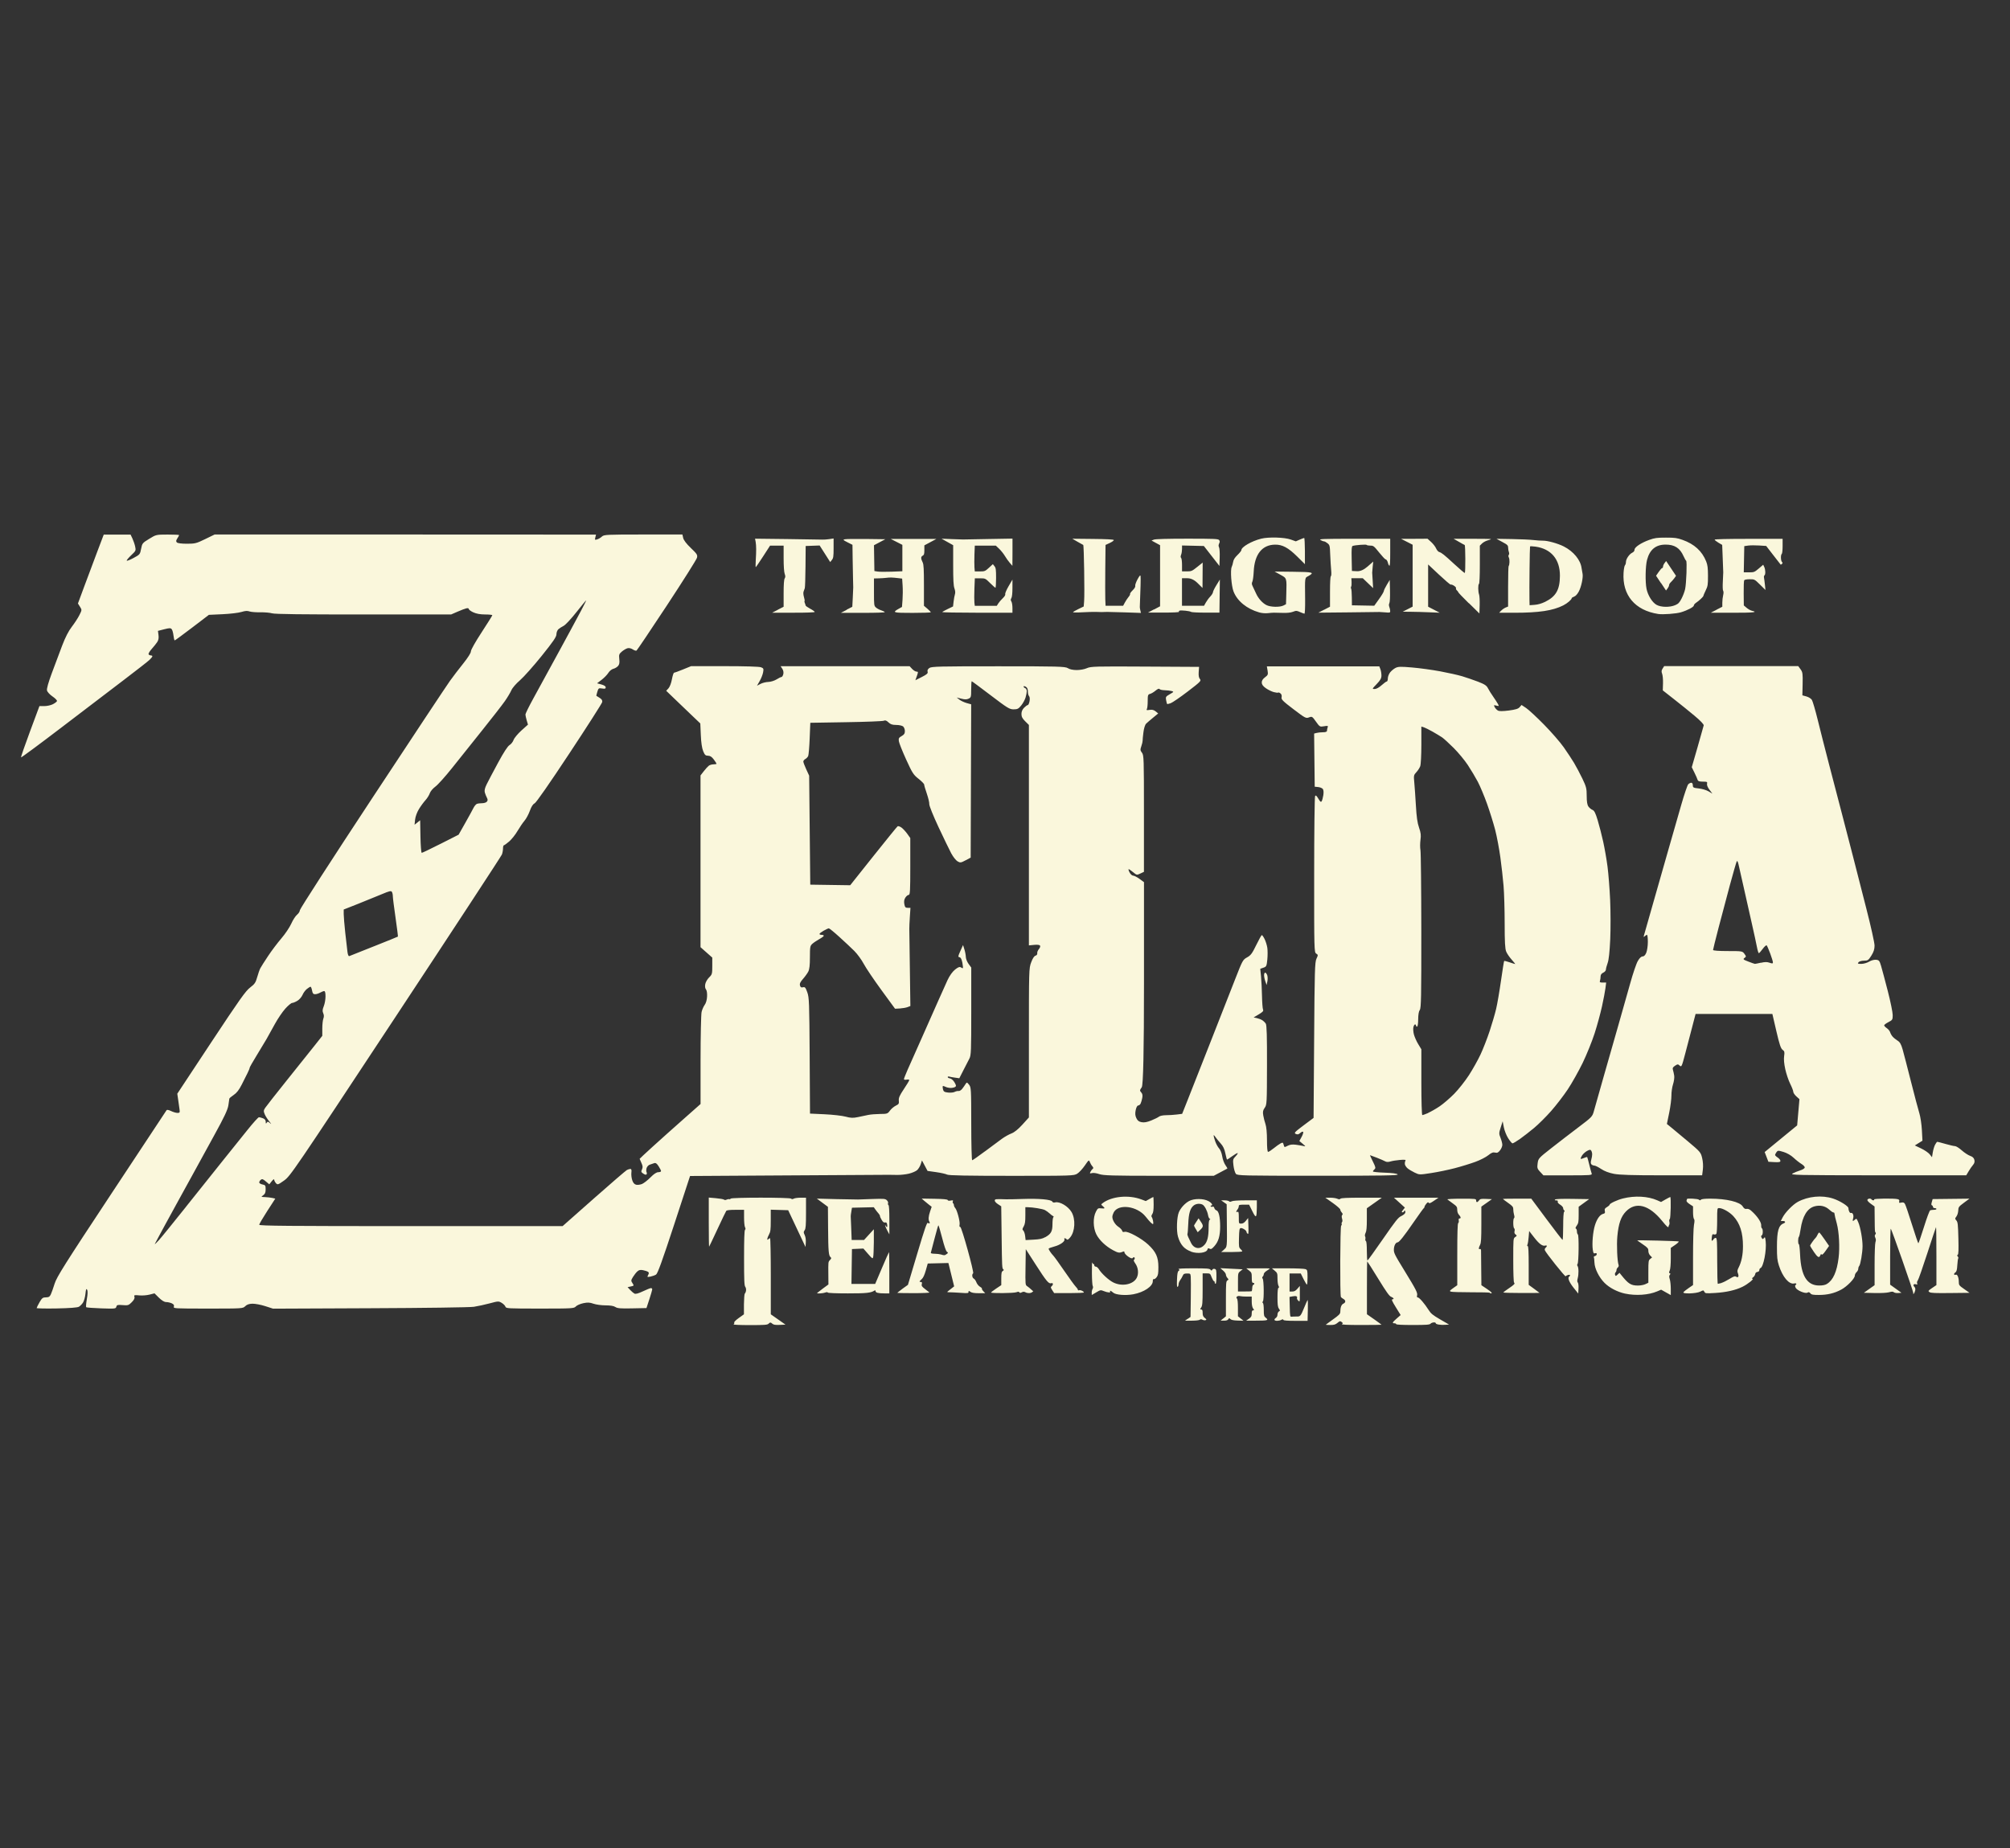<?xml version="1.0" encoding="UTF-8"?>
<svg id="Layer_1" data-name="Layer 1" xmlns="http://www.w3.org/2000/svg" viewBox="0 0 475.04 436.94">
  <rect x="0" y="0" width="475.04" height="436.94" fill="#333333" stroke="none"/>
  <defs>
    <style>
      .cls-1 {
        fill: #faf7dc;
        stroke-width: 0px;
      }
    </style>
  </defs>
  <g id="layer1">
    <g id="g1072">
      <g id="g276">
        <path id="path290" class="cls-1" d="m173.38,313.05c.15-.1.22-.28.14-.4-.08-.13.38-.59,1.08-1.09l1.22-.87v-2.35c.02-1.29.1-2.44.2-2.54.35-.38.41-1.21.12-1.6-.24-.32-.29-1.54-.29-6.82,0-4.38.07-6.5.22-6.65.16-.16.16-.34,0-.64-.12-.23-.22-1.24-.22-2.26v-1.84h-2.01c-1.37,0-2.07.08-2.2.25-.1.14-1.04,2.08-2.08,4.32s-1.93,4.11-1.97,4.15c-.04.05-.08-2.55-.08-5.77v-5.85l1.68.15c.92.08,1.79.23,1.92.34.15.12.38.12.61,0,.2-.1.47-.15.6-.11.13.05.3-.01.37-.13.19-.3,13.98-.3,14.28,0,.16.16.34.16.64,0,.23-.12.97-.22,1.65-.22h1.23v3.62c0,2.94-.06,3.7-.32,4.07-.29.41-.28.52.01,1.14.21.44.3,1.08.26,1.76l-.06,1.07-2.05-4.35-2.05-4.35-2.06-.06-2.06-.06v2.55c0,2.16-.06,2.67-.41,3.31-.47.87-.56,1.51-.16,1.11.13-.13.32-.24.41-.24s.17,4.05.17,9v9s1.74,1.22,1.74,1.22l1.73,1.22-1.36.06c-1.01.04-1.45-.02-1.71-.25-.43-.39-.57-.39-.96,0-.25.25-1.03.3-4.41.3-2.42,0-3.99-.08-3.82-.18h0Zm139.93.12s.77-.6,1.72-1.27c1.4-.99,1.72-1.31,1.73-1.75.02-1.13.25-1.76.75-1.99.58-.27.57-.79-.04-1.12-.22-.12-.47-.32-.56-.43-.25-.34-.19-16.73.06-16.89.12-.07.17-.25.12-.39-.05-.14-.02-.34.09-.45.11-.11.11-.44,0-.82-.12-.42-.11-.71.04-.85.16-.16.12-.33-.12-.6-.19-.21-.34-.52-.34-.68s-.79-.87-1.77-1.56l-1.77-1.25h1.15c.63,0,1.38.11,1.67.24.4.18.58.18.76,0,.17-.17,1.63-.24,5.01-.24h4.77l-1.77,1.25-1.77,1.25v2.62c0,1.87-.08,2.78-.29,3.18-.16.32-.22.68-.13.83.09.15.12.43.07.63-.05.2,0,.42.13.5.14.08.22.98.22,2.36,0,1.22.07,2.22.15,2.22.08,0,1.73-2.28,3.65-5.06,3.02-4.36,3.61-5.11,4.32-5.43.45-.21.87-.54.94-.75.14-.41-.12-.79-.26-.39-.05.14-.23.25-.39.25-.23,0-.2-.13.14-.56l.44-.56-1.29-1.17-1.29-1.17h5.26s5.26,0,5.26,0l-1.07.73c-.81.56-1.1.67-1.23.47-.12-.2-.26-.14-.58.23-.23.27-.42.6-.42.73,0,.13-.08.27-.17.31-.09.04-1.2,1.58-2.47,3.42-2.2,3.2-3.36,4.66-3.73,4.67-.44.02-.83.74-.87,1.61-.04.88.13,1.22,2.51,5.1,2.81,4.59,3.13,5.23,2.97,5.87-.08.3-.02.44.18.44.34,0,1.61,1.47,2.55,2.96.54.86.99,1.22,2.74,2.24l2.09,1.21-.91.06c-1.1.08-2.24-.11-2.24-.38,0-.31-.94-.22-1.22.11-.21.25-.94.31-4.19.31-2.49,0-3.94-.07-3.94-.2,0-.11-.18-.2-.41-.2-.61,0-.5-.22.53-1.13l.94-.82-1.04-1.68c-1.06-1.71-1.2-2.06-.84-2.06.42,0,.18-.37-.36-.57-.43-.15-1.13-1.13-3.07-4.29-1.38-2.25-2.55-4.09-2.59-4.09s-.08,2.81-.07,6.25v6.25s1.73,1.21,1.73,1.21c.95.67,1.72,1.24,1.72,1.27s-2.17.06-4.83.06c-3.3,0-4.73-.07-4.52-.21.26-.18.25-.24-.08-.5-.35-.26-.45-.24-.98.21-.47.4-.82.5-1.7.5-.61,0-1.1-.03-1.1-.06h0Zm-32.59-1.41l.65-.46.06-4.37c.03-2.4.03-4.72-.01-5.13-.07-.74-.1-.76-.87-.76-.67,0-.83.09-1.04.56-.13.31-.41.78-.61,1.04-.2.27-.36.7-.36.95s-.1.53-.22.61c-.16.1-.2-.4-.15-1.72.05-1.37.15-1.91.38-2.06.27-.17.27-.22,0-.4-.21-.14.92-.2,3.48-.2,3.19,0,3.83.05,4.05.31.23.28.29.28.43.02.1-.18.33-.26.57-.19.37.1.41.28.41,1.81,0,1-.08,1.7-.2,1.7-.11,0-.2-.14-.2-.31s-.08-.31-.19-.31-.34-.41-.54-.92c-.34-.89-.37-.92-1.24-.92h-.89v3.77c0,3.13-.06,3.85-.33,4.27-.3.46-.3.5,0,.5.25,0,.33.2.33.8s.12.89.51,1.2c.42.33.45.42.19.52-.18.07-.51.02-.73-.1-.3-.16-.48-.16-.64,0-.12.12-.95.22-1.86.22h-1.63l.65-.46h0Zm8.38-.07l.63-.53v-4.14c0-3.71.04-4.16.35-4.34.33-.19.33-.22,0-.59-.19-.21-.35-.56-.35-.78,0-.21-.3-.65-.66-.96l-.66-.57,2.14.11c1.17.06,2.36.12,2.64.13l.51.02-.56.45c-.55.44-.56.49-.56,2.62v2.18h1.53c.84,0,1.59-.02,1.68-.05.08-.03.15-.36.16-.75,0-.38.12-.73.25-.78.35-.12.31-.46-.05-.46-.24,0-.31-.27-.31-1.21,0-1.11-.05-1.24-.65-1.71l-.65-.51h2.78c1.53-.02,2.78,0,2.78.05s-.32.28-.71.52c-.39.24-.71.6-.71.79s-.11.46-.24.58c-.17.17-.17.31-.02.5.29.36.34,5,.06,5.35-.15.19-.16.31-.01.4.12.07.21.8.21,1.63,0,1.36.05,1.54.51,1.9.71.56.37.65-2.4.65h-2.27l.65-.46c.54-.38.66-.59.66-1.22,0-.55.09-.76.32-.76.29,0,.29-.04,0-.45-.2-.28-.32-.89-.32-1.63v-1.17h-1.17c-.64,0-1.35-.05-1.58-.11-.59-.15-1.09.22-.76.55.17.17.25.93.25,2.23v1.98l.66.53.66.53-1.39-.04c-.93-.03-1.49-.14-1.7-.35-.28-.28-.33-.27-.5.03-.13.23-.45.34-1.01.34h-.82l.63-.53h0Zm12.12.33c-.07-.11.07-.31.29-.46.25-.16.41-.48.41-.81,0-.3.15-.64.33-.74.31-.17.31-.22,0-.67-.26-.37-.33-.96-.33-2.65,0-1.45.08-2.2.23-2.25.17-.06.17-.19,0-.51-.13-.24-.23-1.01-.23-1.72,0-1.2-.04-1.32-.66-1.84l-.66-.55h3.7c2.03,0,3.93.08,4.2.18.48.18.51.27.52,1.93,0,.96-.06,1.74-.14,1.74s-.45-.59-.81-1.32l-.65-1.32h-2.65v4.27h.65c.48,0,.79-.17,1.21-.66l.57-.66v1.91c.02,1.88.01,1.91-.38,1.56-.22-.2-.35-.48-.29-.62.15-.4-.24-.55-1.05-.39l-.72.14.06,2.37c.05,2.24.08,2.36.46,2.3.22-.03.74-.05,1.14-.04.89.02.98-.08,1.82-2.13.36-.89.72-1.69.79-1.77.07-.08.1,1,.06,2.39l-.06,2.53h-2.82c-1.93,0-2.84-.07-2.9-.23-.06-.17-.19-.17-.51,0-.53.28-1.41.3-1.58.04h0Zm-43.22-6.43c0-.28.1-.7.22-.92.13-.24.14-.51.04-.65-.1-.13-.19-1.52-.2-3.09-.01-1.57.02-2.69.08-2.49.06.2.19.36.29.36s.19.14.19.31.16.31.36.31.51.26.7.57c.6,1.02,2.34,2.62,3.44,3.17,2.06,1.02,4.7.5,5.53-1.09.51-.98.37-2.42-.34-3.41-.3-.42-.45-.79-.33-.83.26-.09.27-.64.01-.64-.11,0-.25.09-.31.2-.23.37-1.93-.84-1.93-1.37,0-.2-.11-.24-.36-.14-.84.35-1.1.31-2.31-.33-1.76-.94-3.3-2.41-3.99-3.8-.76-1.55-.8-3.93-.09-5.3.44-.84.5-.88,1.26-.81.92.09.97,0,.36-.53-.43-.37-.43-.38-.05-.68,2.15-1.65,6.18-2.04,9.21-.89l1.01.38.85-.48c.47-.27.89-.48.93-.48s.08.8.08,1.78c0,1.3-.09,1.91-.32,2.25-.21.3-.26.54-.13.71.24.31.47,1.48.32,1.63-.14.14-.77-.48-1.76-1.73-2-2.53-6.46-3.11-7.56-.98-.17.33-.31.79-.31,1.03,0,.77.65,1.84,1.44,2.36.42.28.81.68.87.91.08.31.22.37.61.27.78-.2,3.97,1.54,5.55,3.01,1.85,1.73,2.41,2.97,2.41,5.33,0,1.51-.07,1.93-.41,2.38-.22.3-.52.51-.66.46-.17-.06-.25.11-.25.49,0,1.22-2.09,2.62-4.6,3.09-1.84.34-4.18.15-4.77-.39-.49-.45-.93-.6-.7-.24.19.3-.6.25-1.49-.11-.77-.31-.81-.3-1.83.3l-1.04.62v-.52h0Zm126.08.21c-1.84-.4-3.7-1.37-4.87-2.54-1.3-1.3-2.33-3.37-2.38-4.8-.02-.59-.09-1.16-.15-1.26-.06-.1.07-.23.29-.29.22-.06.4-.26.4-.44,0-.24-.11-.3-.39-.21-.34.11-.41,0-.54-.82-.22-1.46.03-4.31.51-5.82.48-1.52,1.18-2.49,1.94-2.68.42-.11.49-.22.39-.68-.09-.46,0-.62.51-.92.34-.2.62-.45.62-.56,0-.29,1.83-1.15,3.17-1.48,2.8-.7,5.89-.53,8.07.43l.92.41,1.03-.59c.57-.32,1.08-.59,1.14-.59.22,0,.11,5.06-.11,5.2-.12.07-.16.36-.1.63.07.27.05.61-.03.74-.09.13-.16.31-.16.4,0,.4-.42.04-1.52-1.32-3.1-3.82-6.22-4.63-8.56-2.22-1.17,1.21-1.74,2.86-2.02,5.86-.19,2.07-.02,5.96.3,6.79.07.18-.02.44-.19.58-.17.14-.31.41-.31.6s-.1.44-.23.57c-.13.13-.17.39-.1.58.12.32.17.32.59-.07l.45-.42.41.51c1.68,2.11,2.3,2.5,3.97,2.5.58,0,1.37-.15,1.75-.33l.69-.33v-2.64c0-2.46.03-2.66.44-2.99l.44-.36-.44-.44c-.27-.27-.44-.7-.44-1.1,0-.58-.16-.77-1.32-1.56-.72-.49-1.32-.91-1.32-.92,0-.1,9.7.14,9.81.25.08.08-.31.46-.86.83l-1.01.69v2.4c0,1.47-.1,2.61-.25,2.95-.2.44-.2.57,0,.64.2.07.21.15.02.38-.18.22-.19.48,0,1.07.13.43.23,1.44.23,2.25v1.47l-1.14-.64-1.14-.64-.94.4c-2,.86-5.05,1.07-7.55.53h0Zm43.79-.07c-.26-.3-.41-.34-.69-.17-.51.32-2.51-.52-2.81-1.17-.14-.31-.15-.53-.03-.61.38-.24.19-.51-.28-.39-1.23.31-2.77-1.51-3.65-4.28-.38-1.2-.45-1.9-.45-4.37,0-3.76.38-5.09,1.58-5.55.53-.2.43-.56-.16-.56h-.51l.44-.86c.6-1.17,2.42-3.04,3.59-3.67,2.44-1.32,5.7-1.63,8.31-.78,1.56.5,3.63,1.79,3.64,2.26,0,.6.34,1.25.59,1.15.42-.16.73.57.53,1.27-.2.71-.1.78.43.3.35-.31.39-.28.78.63.52,1.21,1.02,4.03,1.01,5.67,0,1.5-.5,4.37-.79,4.67-.12.12-.22.41-.22.65s-.18.6-.41.8c-.22.2-.41.58-.41.83,0,.68-1.83,2.56-3.21,3.3-1.63.87-3.27,1.26-5.28,1.26-1.41,0-1.74-.06-2.02-.39h0Zm3.92-2.24c1.45-.88,2.33-2.86,2.74-6.14.31-2.47.11-6.14-.42-8.11-.36-1.33-.45-1.71-.58-2.49-.01-.08-.13-.15-.26-.15s-.58-.31-1-.7c-.91-.82-2.12-1.08-3.41-.74-1.74.47-2.86,2.32-3.32,5.47-.12.86-.3,1.64-.4,1.75-.23.25-.23,1.74,0,1.74.1,0,.23,1.12.29,2.49.23,5,1.64,7.27,4.52,7.27.84,0,1.42-.12,1.86-.39h0Zm-3.13-7.6c-.48-.7-.86-1.34-.86-1.43,0-.18.95-1.53,1.31-1.86.12-.11.33-.46.47-.77s.33-.52.43-.46c.09.06.64.79,1.22,1.63l1.05,1.52-.8,1.14c-.53.75-.85,1.06-.95.89-.11-.17-.2-.11-.32.19-.26.71-.63.51-1.55-.84h0Zm23.54,9.82c0-.47-5.17-15.25-5.34-15.25-.08,0-.15,2.97-.15,6.61v6.61l1.34.96,1.34.96-.75.06c-.41.04-.88-.05-1.04-.18-.23-.19-.49-.19-1.16,0-.51.14-1.89.21-3.4.18l-2.54-.06,1.27-.9,1.27-.9v-4.83c0-2.65.09-5.06.2-5.35.14-.36.13-.68-.03-1.02-.17-.37-.17-.57,0-.78.13-.15.16-.35.08-.43-.2-.2-.2-.14-.23-3.36l-.03-2.83-.9-.65c-.55-.4-.86-.76-.79-.93.12-.33.79-.38.98-.08.07.11.26.2.43.2s.25-.09.18-.2c-.14-.23,4.75-.29,5.56-.07.35.09.45.23.37.53-.09.35-.03.39.49.28.47-.09.65-.03.87.33.15.25.9,2.44,1.66,4.88.76,2.43,1.44,4.42,1.5,4.42.06,0,.66-1.74,1.32-3.85.7-2.23,1.32-3.9,1.49-3.96.16-.06.56-.11.88-.11s.59-.09.59-.2-.18-.2-.41-.2-.41-.13-.41-.29-.11-.32-.24-.37c-.18-.06-.19-.27-.04-.78l.2-.7,4.35-.05,4.35-.05-1.31.97c-1.23.91-1.31,1.03-1.34,1.83-.02.48-.2,1.09-.42,1.39-.38.52-.38.55-.02.97.33.38.39.92.47,4.19.07,2.73.03,3.79-.14,3.9-.18.11-.18.22,0,.43.13.16.18.35.11.42-.07.07-.17.79-.22,1.6-.07,1.16-.17,1.53-.48,1.75-.44.31-.34.7.12.52.37-.14.71.68.71,1.74,0,.71.09.84,1.27,1.66l1.27.89-4.54.05c-3.57.04-4.62,0-4.93-.22-.37-.26-.34-.31.62-.97l1.02-.69v-6.9c0-3.79-.04-6.86-.09-6.81-.05.05-.97,2.83-2.06,6.19-1.09,3.35-2.1,6.25-2.26,6.43-.16.18-.22.48-.15.68.11.29.06.33-.28.22-.55-.17-.77.2-.37.61.21.21.28.5.19.86-.15.63-.48,1.08-.48.64h0Zm-259.07-.06s.6-.5,1.33-1.04l1.33-.98-.02-2.26c-.03-3.16-.04-3.06.4-3.53.33-.35.35-.47.12-.66-.45-.37-.54-1.39-.58-6.77l-.04-5.13-1.31-.97-1.31-.97,4.66.12c2.56.06,4.84.1,5.07.09.22-.01,1.76-.07,3.4-.12,2.74-.09,3.03-.07,3.41.29.24.22.36.52.29.7-.07.17-.02.38.1.45.14.09.21,1.33.21,3.53v3.39s-.5-.92-.5-.92c-.47-.88-.7-1.64-.31-1.02.26.42.4.21.28-.43-.08-.4-.2-.51-.48-.44-.27.07-.5-.1-.79-.58-.23-.38-.42-.8-.42-.94,0-.14-.16-.43-.36-.64-.2-.21-.52-.63-.73-.92l-.37-.53-2.58.06-2.58.06-.15.92c-.09.5-.15,1.01-.14,1.12,0,.11.06,1.42.12,2.9l.1,2.69h1.46s1.46,0,1.46,0l1.16-1.27,1.16-1.27v3.05c-.02,1.68-.08,3.27-.16,3.53-.13.45-.2.4-1.22-.77l-1.09-1.25-1.35.06-1.35.06-.06,4.12-.06,4.12h5.61l1.6-3.76c.88-2.07,1.63-3.76,1.67-3.76s.07,2.2.07,4.88v4.88h-1.17c-1.46,0-2.08-.17-2.08-.54,0-.19-.09-.23-.25-.13-.87.56-1.89.67-6.29.67-2.74,0-4.66-.08-4.74-.19-.08-.13-.31-.13-.64,0-.47.18-1.91.28-1.91.13h0Zm18.91-.02s.57-.49,1.27-1l1.27-.91,2.22-7.44c1.8-6.03,2.28-7.39,2.5-7.21.33.27.57.09.35-.27-.28-.46-.23-1.27.16-2.41l.38-1.12-.66-.51c-.36-.28-.89-.72-1.18-.97l-.52-.46,3.03.05c2.15.04,3.06.13,3.12.3.05.16.3.2.71.12.53-.11.61-.07.5.2-.07.18-.04.38.07.45.11.07.19.27.19.45s.14.48.31.67c.44.48,1.17,3.24,1.03,3.91-.08.38-.03.56.16.56.33,0,3.31,10.77,3.04,10.96-.34.23-.25,1.04.14,1.24.21.11.49.51.63.89.14.38.51.84.84,1.04.33.19.54.4.47.47s.08.33.33.59l.44.47h-1.52c-1.04,0-1.66-.1-1.97-.32-.41-.29-.45-.29-.45.02s-.2.33-1.88.21c-1.03-.07-2.2-.13-2.59-.13-.6,0-.66-.04-.39-.25.17-.14.57-.45.89-.7l.57-.45-.68-2.76-.68-2.76-2.44.06-2.44.06-.46,1.63c-.31,1.09-.63,1.77-.97,2.07-.6.52-.64.67-.18.67.24,0,.3.12.2.49-.1.41.03.61.74,1.15.48.36.95.74,1.06.83.11.09-1.56.17-3.71.17s-3.9-.04-3.9-.08h0Zm11.7-9.18c.37-.29.37-.33.05-.55-.22-.15-.63-1.35-1.12-3.25-.43-1.66-.83-3.01-.89-3.01-.06,0-.46,1.4-.9,3.1-.43,1.71-.83,3.22-.88,3.36-.06.18.2.26.9.27.54.01,1.22.09,1.5.18.76.24.9.23,1.33-.11h0Zm10.47,9.11c0-.08.55-.52,1.22-.96l1.21-.81v-1.57c0-1.28.07-1.61.36-1.78.23-.14.28-.26.14-.37-.32-.23-.33-.38-.42-7.94l-.09-6.97-.79-.52c-.47-.31-.77-.66-.74-.86.05-.35.16-.36,2.66-.28.45.02,2.24-.02,3.98-.08,3.75-.13,6.67.12,6.94.61.13.22.34.29.68.2,1.08-.27,3.07.9,3.89,2.29.99,1.7.83,4.6-.33,5.99-.47.55-.63.64-.84.43-.35-.34-.66-.32-.52.03.19.49-1.02,1.34-2.41,1.7-.72.19-1.32.42-1.32.51,0,.23.63,1.17,1.12,1.66.23.23,1.39,1.85,2.59,3.6,1.2,1.75,2.41,3.42,2.69,3.7.28.28.51.62.51.75s.14.18.31.11c.32-.12,1.11.26,1.11.53,0,.08-1.58.15-3.51.15h-3.51s-.45-.69-.45-.69c-.39-.6-.41-.73-.15-.94.44-.37.38-.86-.09-.71-.6.19-1.14-.46-3.69-4.43l-2.33-3.62-.06,4.23c-.06,4.21-.05,4.23.41,4.54.26.17.66.5.91.74.24.24.47.42.51.41.04-.02-.07.09-.23.22-.36.31-1.12.33-1.65.04-.28-.15-.52-.14-.83.02-.32.17-.47.17-.58,0-.1-.17-.3-.17-.7-.02-.63.24-6.02.29-6.01.06h0Zm12.81-13.09c1.38-.77,1.72-1.38,1.72-3.09,0-.8.09-1.54.2-1.63.13-.11.11-.21-.06-.28-.15-.06-.51-.34-.81-.62-.3-.28-.8-.64-1.11-.8-.53-.28-2.87-.67-4.07-.68h-.56s0,1.92,0,1.92c0,1.52-.08,2.07-.39,2.62-.35.62-.36.72-.08,1,.17.17.36.74.42,1.27l.11.96,1.88-.1c1.48-.08,2.06-.2,2.75-.59h0Zm105.07,13.12c-.07-.07-2.07-.12-4.46-.11-2.38,0-4.52-.06-4.74-.15-.36-.14-.3-.23.56-.84l.96-.68v-7.27c0-5.04.07-7.31.22-7.41.12-.08.18-.36.13-.62-.06-.32,0-.48.18-.48.4,0,.34-.35-.13-.86-.26-.27-.41-.72-.41-1.19,0-.68-.11-.83-1.07-1.52-.59-.42-1.15-.84-1.26-.93-.11-.09,1.38-.17,3.3-.17,3.36,0,3.5.02,3.5.41,0,.52.3.52.68,0,.25-.36.47-.41,1.67-.36l1.38.06-1.25.88-1.25.88v4.23c0,3.36-.06,4.35-.3,4.82-.37.72-.39,1.11-.04.98.17-.06.26.07.27.36,0,.25.02,2.2.04,4.33l.04,3.86,1.21.81c1.13.75,1.47,1.12,1.06,1.12-.09,0-.22-.06-.29-.12h0Zm3.22-.1c.04-.07.61-.48,1.25-.92,1.35-.91,1.54-1.12,1.27-1.39-.11-.11-.19-2.32-.19-5.31,0-5.08,0-5.12.46-5.44.44-.31.44-.34.09-.61-.26-.2-.33-.44-.24-.8.07-.28.03-.57-.09-.64-.27-.17-.3-2.28-.03-2.44.12-.07.12-.37,0-.77-.1-.36-.19-.95-.19-1.31,0-.56-.16-.76-1.22-1.51-.67-.47-1.22-.89-1.22-.93s1.51-.07,3.35-.07h3.35l3.62,4.87c1.99,2.68,3.69,4.88,3.77,4.88.08,0,.15-1.44.15-3.21,0-2.04.08-3.29.22-3.43.16-.16.16-.26,0-.36-.12-.08-.22-.31-.22-.51s-.31-.57-.7-.81c-.45-.28-.66-.54-.59-.73.08-.21-.03-.29-.36-.29s-.4-.07-.26-.21c.13-.13,1.65-.19,4.13-.15l3.92.06-1.24.9-1.24.9v1.92c0,1.65-.06,2-.45,2.54-.3.43-.37.65-.2.71.13.04.24.34.24.66s.1.64.22.72c.28.17.21,6.59-.07,6.96-.12.16-.12.35,0,.51.27.35.29,1.93.04,2.86-.15.55-.14.86.02,1.05.13.15.2.78.16,1.43l-.06,1.16-1.09-1.36c-1.06-1.33-1.48-2.38-1.06-2.64.12-.07.21-.22.21-.34,0-.23-.85-.02-1.03.26-.12.18-4.7-5.55-4.92-6.16-.07-.19,0-.45.17-.58.41-.34.37-.65-.06-.52-.66.19-1.43-.37-2.63-1.91l-1.19-1.53-.12,1.42c-.06.78-.19,1.58-.28,1.78-.1.22-.08.36.06.36.16,0,.23,1.37.23,4.58v4.58l1.27.93c.7.51,1.29.95,1.3.97.02.02-1.92.03-4.3.03s-4.3-.06-4.26-.12h0Zm42.56-.05c.12-.15.68-.58,1.24-.97l1.02-.7v-6.52c0-3.78.09-7.02.22-7.7.16-.84.16-1.24,0-1.4-.12-.12-.22-.84-.22-1.6v-1.38l-.82-.54c-.52-.34-.78-.65-.71-.83.06-.16.11-.33.11-.37,0-.21,2.59-.06,2.81.16.19.19.3.19.49,0,.16-.16.94-.24,2.19-.24,3.85,0,7.05.78,7.68,1.85.19.33.49.59.66.57.72-.07.99.06,1.82.88,1.18,1.16,1.93,2.37,1.88,3.04-.02.3.05.6.17.67.27.16.27,1.46,0,1.63-.25.16-.25.32,0,.71.18.27.24.26.48-.05.24-.32.29-.22.41.81.24,2.1-.53,6.03-1.22,6.29-.15.06-.28.27-.28.48,0,.23-.17.4-.46.44-.29.04-.48.23-.52.52-.04.25-.26.59-.5.76-.3.21-.35.31-.14.32.48.01-1.09,1.28-2.34,1.9-1.67.82-3.86,1.31-6.49,1.47-2.2.13-2.33.12-2.54-.28-.22-.41-.23-.41-.98-.03-.95.48-4.34.58-3.95.12h0Zm8.97-2.17c.39-.11,1.25-.54,1.91-.95,1.01-.62,1.27-.7,1.59-.51.5.31.68-.09.38-.86-.17-.44-.13-.71.2-1.35.67-1.31,1.01-3.02,1.01-5.01,0-3.2-.7-5.39-2.27-7.1-.9-.98-2.54-1.91-3.37-1.91-.45,0-.46.03-.46,2.9,0,1.59-.08,3.02-.18,3.17-.11.17-.34.22-.58.15-.35-.11-.42-.02-.5.64-.12.95,0,1.11.39.53.17-.25.43-.4.59-.33.24.09.29,1.03.29,5.48,0,2.95.07,5.37.15,5.37s.47-.09.86-.2h0Zm-125.35-7.42c-1.61-.57-2.54-1.63-3.09-3.53-.4-1.38-.28-4.62.21-5.76.45-1.05,1.46-2.14,2.44-2.66,1.18-.62,3.35-.61,4.54.02.78.41,1.18,1.06.65,1.06-.12,0-.16.09-.1.19.07.11.26.14.43.08.2-.08.35.03.42.31.06.23.28.48.49.55.56.18.88,1.55.89,3.76,0,2.3-.39,3.64-1.41,4.76-.58.64-.76.72-1.09.55-.32-.17-.41-.14-.5.19-.21.8-2.31,1.07-3.89.51h0Zm3.17-1.57c.7-.79.98-1.97.98-4.1,0-1.18.08-1.76.25-1.84.2-.09.2-.14,0-.24-.14-.06-.31-.45-.38-.86-.18-1.01-.81-2.21-1.29-2.47-.62-.33-1.54-.25-2.1.19-.83.65-1.2,1.89-1.29,4.35-.05,1.22-.13,2.28-.19,2.37-.05.09.03.42.18.74s.45.93.66,1.37c.68,1.42,2.14,1.65,3.16.49h0Zm-2.04-3.72c-.24-.4-.43-.78-.43-.83s.24-.46.54-.91l.54-.82.57.86c.62.93.58,1.16-.28,1.96l-.5.47-.43-.73Zm6.64,4.83c.78-.65.75-.42.69-6.65l-.04-4.07-.65-.46-.65-.46h.82c.45,0,.92.1,1.04.22.16.16.34.16.64,0,.24-.13,1.57-.22,3.17-.22h2.76v1.68c-.04,2.54-.18,2.66-1.07.87l-.76-1.53h-1.22c-1.04,0-1.22.05-1.22.37,0,.2-.13.55-.3.76-.39.51-.39.72,0,.57.25-.1.31.13.31,1.33,0,1.44,0,1.45.56,1.45.39,0,.73-.2,1.1-.66l.54-.66.07,1.97c.05,1.56.01,1.92-.19,1.75-.14-.12-.26-.31-.26-.44,0-.35-.97-.98-1.37-.9-.3.06-.36.38-.41,2.32-.05,2.04-.02,2.28.36,2.62.23.21.41.45.41.55s-1.12.17-2.49.17h-2.49s.67-.56.67-.56h0Zm102.64-150.25c-5.49-.85-8.53-4.46-8.19-9.75.05-.84.2-1.64.33-1.77.13-.13.23-.48.23-.77,0-.7.78-1.85,1.48-2.19.35-.17.55-.43.55-.71,0-.6,1.54-1.63,3.47-2.32,1.31-.47,1.82-.54,3.95-.54s2.64.07,3.95.54c2.77.99,4.59,2.65,5.56,5.08.34.86.42,1.52.43,3.4,0,2.14-.04,2.44-.55,3.48-.3.63-.55,1.21-.55,1.29,0,.19-1.03,1.16-1.72,1.61-.29.19-.52.47-.52.64,0,.35-1.5,1.15-3.05,1.61-1.13.34-4.27.57-5.39.4h0Zm4.02-2.09c.75-.32,1-.59,1.51-1.58.34-.65.71-1.65.83-2.21.29-1.37.48-6.56.24-6.71-.1-.06-.38-.55-.61-1.07-.86-1.95-2.14-2.76-4.31-2.74-2.28.02-3.69,1.2-4.32,3.61-.39,1.47-.45,5.25-.12,6.85.32,1.56,1.35,3.2,2.35,3.77,1.06.6,3.12.64,4.43.08h0Zm-3.37-5.2l-1.16-1.75.63-.91c.34-.5.71-.91.82-.91s.2-.16.2-.36c0-.2.17-.57.37-.83l.36-.47,1.17,1.75,1.17,1.75-.39.55c-.22.3-.59.72-.82.94-.24.21-.43.53-.43.71,0,.18-.17.54-.37.8l-.36.47-1.16-1.75Zm-94.98,6.91c-2.9-.83-5.16-2.67-6.04-4.94-.52-1.34-.79-5.06-.43-5.81.12-.24.27-.78.34-1.19.09-.53.39-1.01,1.03-1.63.5-.48.91-.99.91-1.14,0-.75,2.41-2.14,4.68-2.71,1.75-.44,5.52-.33,6.99.2l1.2.43.91-.4c.5-.22.99-.4,1.07-.4s.16,1.4.17,3.1v3.1s-1.79-1.78-1.79-1.78c-2.16-2.13-3.53-2.87-5.28-2.84-3.06.04-4.84,2.3-5.03,6.35-.05,1.06-.19,2.14-.32,2.4-.18.37-.16.61.09,1.12.18.36.51,1.08.75,1.6.54,1.23,1.51,2.32,2.49,2.82.96.49,3.17.54,4.04.09l.58-.3.07-2.39c.11-3.86.15-3.73-1.42-4.59l-1.35-.74,4.36.05c4.72.05,5.14.16,3.69.98-.95.53-.88.06-.83,5.52.02,2.05-.05,3.41-.16,3.41-.11,0-.57-.17-1.04-.38-.79-.35-.91-.36-1.7-.06-.58.21-1.38.29-2.48.25-1.97-.07-2.16-.07-3.46.07-.59.06-1.43-.01-2.01-.18h0Zm49.55-2.17c-1.37-1.35-2.49-2.52-2.49-2.61s-.14-.28-.31-.42c-.17-.14-.27-.38-.21-.53.1-.27-.91-.94-1.27-.84-.1.03-1.34-1.03-2.75-2.35l-2.57-2.41v9.99l1.37.71,1.37.71-2.44-.1c-1.34-.06-3.31-.11-4.37-.12l-1.93-.02,1.17-.6,1.17-.6v-14.63l-1.37-.7-1.37-.7h3.13s3.13-.02,3.13-.02l.84.76c.46.42.99,1.09,1.17,1.5.18.41.5.8.71.86.66.22,1.14.6,3.59,2.86,1.32,1.22,2.44,2.17,2.5,2.11.18-.18.15-6.54-.03-6.61-.1-.03-.73-.38-1.4-.77l-1.22-.7h4.42c2.43,0,4.42.03,4.42.08s-.37.19-.81.31-1.04.45-1.32.73l-.51.51v4.45c0,2.68-.08,4.5-.2,4.58-.25.15-.23,1.85.03,2.56.1.29.16,1.4.13,2.48l-.06,1.96-2.49-2.45Zm-163.29,1.54l1.37-.7v-3.15c0-2.12.08-3.28.25-3.55.19-.31.19-.54,0-1.08-.15-.42-.25-1.84-.25-3.67v-2.99h-3.21l-1.64,2.54c-.9,1.4-1.69,2.54-1.74,2.54s-.05-.71,0-1.58c.14-2.22.13-3.49-.02-4.38l-.14-.77,7.7.09c4.23.05,7.93.11,8.21.13.28.02.99-.03,1.58-.11l1.07-.16v2.28c0,1.97-.06,2.36-.4,2.79l-.4.51-1.25-1.96-1.25-1.96-1.65.06-1.65.06-.04,4.79c-.02,2.63-.1,4.97-.17,5.19-.07.22-.2.58-.29.81-.09.23-.05.78.09,1.26.14.47.21.9.15.96-.06.06-.03.27.06.47s.17.46.18.57c0,.11.5.46,1.09.78.59.31,1.07.66,1.07.76,0,.11-2.03.19-5.03.18h-5.03s1.37-.71,1.37-.71h0Zm16.25,0l1.35-.69.11-2.09c.06-1.15.11-2.27.11-2.5,0-.22-.03-1.14-.05-2.03-.02-.89-.06-3.07-.09-4.83l-.04-3.2-1.17-.59c-1.07-.55-1.13-.6-.66-.72.28-.07,2.55-.1,5.05-.07l4.54.06-1.34.71-1.34.71.05,3.05.05,3.05.77.12c.42.07,1.91.08,3.3.03l2.54-.1v-6.24l-1.37-.7-1.37-.7h5.39s5.39,0,5.39,0l-1.42.76-1.42.76v1.12c0,.91-.08,1.16-.41,1.33-.45.24-.44.66.02,1.6.23.46.29,1.66.29,5.41v4.82l.81.69c.45.38.81.76.81.84,0,.08-1.93.15-4.29.15-4.63,0-4.89-.07-3.32-.96l.8-.45.13-1.69c.07-.93.08-2.43.02-3.35l-.11-1.66-1.04-.12c-1.29-.15-1.88-.17-2.67-.06-.34.05-1.14.1-1.78.12l-1.17.03v3.22c0,3.08.02,3.24.46,3.64.25.23.8.53,1.22.66.42.13.81.33.88.43.07.11-1.96.18-5.13.18h-5.25s1.35-.7,1.35-.7h0Zm22.61.56c.05-.09.65-.42,1.32-.74l1.23-.59.13-1.14c.07-.63.21-1.39.31-1.71.13-.4.09-.83-.11-1.42-.23-.65-.3-1.97-.3-5.53v-4.68s-1.38-.77-1.38-.77l-1.37-.77,2.44.1c1.34.06,2.53.1,2.64.09.11,0,2.79-.06,5.95-.11l5.74-.1v3.22s-.02,3.22-.02,3.22l-.62-.71c-.34-.39-.86-1.12-1.16-1.63-.3-.5-.9-1.26-1.34-1.68l-.8-.76h-4.97l-.08,2.1c-.04,1.16-.04,2.53,0,3.05l.08.95h1.2c1.13,0,1.26-.05,2.14-.86l.93-.86.38.48c.33.4.38.82.38,2.79,0,1.27-.07,2.31-.15,2.31-.08,0-.66-.51-1.27-1.12-1.11-1.1-1.13-1.11-2.36-1.11h-1.24s-.1,2.49-.1,2.49c-.05,1.37-.05,2.83,0,3.25l.09.76h5.2l.35-.56c.19-.31.67-.86,1.06-1.23.44-.42.66-.79.59-.98-.07-.17.28-.99.79-1.87l.91-1.56v1.98c0,1.22-.1,2.14-.25,2.39-.2.32-.2.49,0,.81.14.22.25.91.25,1.53v1.12h-8.35c-4.59,0-8.31-.07-8.25-.16h0Zm30.9.02c.06-.1.66-.44,1.32-.76l1.21-.58.1-1.25c.14-1.78-.04-13.23-.21-13.3-.08-.03-.69-.37-1.36-.76l-1.22-.71,4.86.05c3.23.03,4.89.12,4.94.26.04.12-.38.43-.94.69l-1.01.47-.06,5.61c-.03,3.09-.03,6.32,0,7.19l.07,1.58h4.15l.4-.75c.22-.41.61-1.01.87-1.32s.43-.64.37-.73c-.06-.09.22-.48.61-.86.45-.44.68-.83.61-1.06-.05-.2.19-.89.54-1.53.49-.9.66-1.07.72-.76.06.32-.01,3.38-.18,7.32,0,.11.05.47.13.79l.14.59-3.74-.13c-2.06-.07-3.97-.12-4.25-.11-.92.05-1.72.05-2.64,0-.5-.02-1.96.02-3.23.09-1.35.08-2.27.06-2.2-.05h0Zm19.16-.63l1.42-.76v-14.44l-1.01-.55-1.01-.55.57-.22c.36-.14,3.2-.22,7.85-.22,6.29,0,7.32.04,7.54.31.2.24.21.43.02.83-.17.36-.17.63-.02.91.12.22.19,1.28.15,2.4l-.06,2-1.84-2.36-1.84-2.36-2.58-.06-2.58-.06v.81c0,.44-.09,1.06-.21,1.36-.15.38-.15.62,0,.77.12.12.21.88.21,1.7v1.48h1.14c1.07,0,1.23-.07,2.44-1.04l1.3-1.04-.02,3-.02,3-1.16-1.15q-1.16-1.15-2.42-1.15h-1.27v6.51h5.21l.43-.77c.24-.43.71-1.07,1.05-1.42.34-.36.62-.81.63-1.01,0-.2.37-.95.82-1.68l.81-1.32-.05,3.91-.05,3.91h-3.27c-1.8,0-3.35-.08-3.46-.18-.22-.2-2.3-.43-2.69-.29-.14.05-.2.18-.14.28.07.11-1.41.18-3.61.18h-3.72s1.42-.76,1.42-.76h0Zm40.21.05l1.37-.71v-3.54c0-2.15.08-3.59.2-3.67.13-.08.15-.65.07-1.49-.07-.75-.17-2.37-.22-3.6-.08-2.13-.11-2.26-.63-2.69-.3-.25-.68-.46-.85-.46-.17,0-.53-.15-.81-.31-.45-.26.52-.29,7.98-.3h8.49s0,3.29,0,3.29c0,2.34-.06,3.23-.22,3.08-.12-.12-.24-.34-.27-.5-.11-.56-.37-.99-.6-1-.13,0-.81-.74-1.53-1.63-1.21-1.51-1.34-1.62-2.07-1.62-.43,0-.82-.07-.88-.17-.1-.16-2.77.04-3.32.25-.22.08-.27.71-.22,3.01l.06,2.9,1.19.06q1.18.06,2.52-1.11l1.33-1.17-.13,1.21c-.07.67-.12,1.3-.12,1.42,0,.11.06.98.12,1.93l.1,1.72-1.22-1.17-1.22-1.17h-2.7l.05.87c.03.48-.01.98-.1,1.12-.08.14-.09.35,0,.48.08.13.15,1.07.16,2.08l.02,1.85,2.64.05,2.64.05,1.12-1.56c.62-.86,1.13-1.71,1.14-1.9.01-.19.33-.86.71-1.49l.69-1.15.06,2.55c.03,1.48-.03,2.72-.15,2.94-.14.26-.14.57,0,.93.11.29.2.72.2.95,0,.38-.09.4-1.17.3-.64-.06-1.26-.1-1.37-.09-.11.01-3.41.05-7.32.09l-7.12.07,1.37-.71h0Zm41.82.23c.25-.27.73-.6,1.05-.74l.59-.24v-4.72c0-2.6.06-4.78.13-4.85.23-.23.27-1.61.05-2.01-.13-.25-.14-.48-.02-.63.11-.13.12-.42.03-.65-.09-.22-.17-.69-.18-1.04-.01-.57-.15-.71-1.39-1.37l-1.37-.74,3.66.06c2.01.03,4.3.14,5.08.23.78.09,1.79.16,2.24.15,1.1-.02,3.52.65,4.94,1.37,2.29,1.16,3.97,3.21,4.2,5.12.05.38.15.95.22,1.25.21.84-.28,3.19-.89,4.3-.35.64-.74,1.06-1.1,1.19-.31.11-.56.27-.56.35,0,.34-1.03,1.23-2,1.72-2.45,1.24-5.72,1.74-11.51,1.74h-3.64s.46-.49.46-.49h0Zm10.41-2.1c2.55-1.26,3.46-2.86,3.48-6.15.02-3.88-2.07-6.38-5.79-6.89-.66-.09-1.23-.11-1.27-.04-.08.13-.19,10.16-.14,12.59l.03,1.3,1.2-.09c.79-.06,1.63-.3,2.49-.72h0Zm40.49,1.87l1.37-.7v-.96c0-.53.09-1.33.2-1.77.12-.5.11-.89,0-1.04-.11-.13-.14-1.07-.08-2.14.06-1.05.1-2.05.1-2.22,0-.17-.06-1.7-.13-3.4l-.12-3.09-.89-.52c-.49-.29-.89-.61-.89-.72,0-.12,3.05-.19,8.03-.19h8.03v1.72c0,.94-.09,1.77-.2,1.84-.28.18-.25,1.6.04,1.89.19.19.19.3,0,.48-.13.13-.27.2-.31.15-.04-.05-.82-1.06-1.74-2.24l-1.67-2.16-1.67-.11c-.92-.06-2.08-.05-2.59.02l-.92.13-.06,3.1-.06,3.1h1.24c1.18,0,1.3-.05,2.3-.9l1.05-.9.25.53c.3.64.33,1.8.05,1.98-.11.07-.16.33-.11.57.05.24.15.99.22,1.67l.13,1.22-1.29-1.27c-1.28-1.26-1.3-1.27-2.44-1.27-.68,0-1.21.1-1.3.24-.08.13-.14,1.53-.12,3.1l.03,2.85.67.57c.37.31.93.62,1.24.69,1.57.35.32.48-4.47.47h-5.25s1.37-.71,1.37-.71h0Z"/>
      </g>
      <g id="g385">
        <path id="path387" class="cls-1" d="m8.73,309.09c0-.11.29-.69.64-1.3.55-.95.76-1.11,1.48-1.11.66,0,.9-.15,1.16-.7.18-.39.59-1.53.9-2.54.5-1.59,2.32-4.49,13.42-21.28,7.06-10.69,12.92-19.56,13.02-19.7.11-.17.49-.11,1.08.18.5.24,1.18.44,1.51.44.54,0,.59-.09.49-.83-.06-.46-.21-1.48-.32-2.27l-.21-1.44,7.98-12.08c6.69-10.12,8.18-12.23,9.23-13.02,1.08-.82,1.31-1.15,1.67-2.44.23-.82.56-1.77.74-2.11.18-.34,1-1.65,1.84-2.9.83-1.26,2.25-3.13,3.14-4.17.9-1.04,1.94-2.6,2.34-3.48.39-.88,1.01-1.83,1.37-2.12.36-.29.66-.77.66-1.06s7.69-12.22,17.1-26.49c9.4-14.27,17.67-26.75,18.38-27.73.7-.98,2.1-2.81,3.11-4.07,1.15-1.44,1.83-2.51,1.83-2.9,0-.36,1.07-2.26,2.53-4.49,1.39-2.13,2.53-3.95,2.53-4.05s-.77-.18-1.71-.18c-1.13,0-2.06-.17-2.78-.5-.59-.27-1.07-.63-1.07-.79,0-.18-.23-.24-.57-.16-.31.07-1.25.43-2.08.79l-1.52.66h-20.72c-14.33.01-20.99-.07-21.6-.27-.49-.15-1.74-.26-2.8-.24-1.05.02-2.21-.08-2.56-.21-.46-.18-1-.14-1.88.13-.67.21-2.68.45-4.46.53l-3.23.15-3.96,3.02c-2.18,1.66-4.03,3.02-4.12,3.02s-.22-.52-.29-1.15c-.07-.63-.26-1.31-.42-1.5-.25-.3-.51-.3-1.77.02l-1.48.38.13.99c.09.69,0,1.19-.3,1.65-.24.37-.83,1.11-1.32,1.65-.49.54-.81,1.11-.72,1.25.09.15.33.26.53.26s.36.09.36.21-.31.5-.69.86c-.38.36-3.08,2.47-6,4.69s-9.56,7.29-14.76,11.25c-5.2,3.97-9.51,7.16-9.58,7.09-.07-.07.88-2.82,2.11-6.12l2.23-6h1.16c.64,0,1.55-.2,2.03-.45.48-.25.91-.58.96-.74.05-.16-.42-.66-1.06-1.09s-1.22-1.07-1.3-1.41c-.1-.4.29-1.81,1.15-4.13.71-1.94,1.81-4.86,2.43-6.48.76-1.99,1.51-3.45,2.29-4.46.64-.83,1.44-2.06,1.78-2.74.61-1.22.62-1.23.14-1.99l-.48-.76,1.48-4c.82-2.2,2.19-5.87,3.05-8.15l1.57-4.14h3.17s3.17,0,3.17,0l.43.9c.23.5.53,1.35.65,1.9.21.96.18,1.03-.89,2.04-.61.58-1.11,1.16-1.11,1.3s.71-.12,1.58-.59c1.54-.82,1.58-.88,1.83-2.19.25-1.29.31-1.38,1.9-2.35,1.64-1.01,1.65-1.01,4.36-1.02,1.49,0,2.72.05,2.72.13s-.19.43-.42.78c-.32.5-.35.71-.11.95.19.19,1.1.31,2.37.31,1.92,0,2.24-.08,4.31-1.09l2.24-1.09h45.07s45.07.02,45.07.02l-.16.66c-.15.6-.11.64.44.47.33-.1.84-.4,1.12-.67.49-.45,1.06-.48,9.77-.48h9.25l.18.81c.12.53.74,1.35,1.81,2.38,1.48,1.42,1.61,1.63,1.45,2.31-.1.41-3.3,5.48-7.11,11.27-3.82,5.79-7.04,10.59-7.18,10.67-.13.08-.53-.04-.88-.28-.38-.25-.88-.37-1.23-.28-.32.08-.92.43-1.34.78-.67.57-.73.75-.62,1.79.1.87.02,1.28-.31,1.65-.24.27-.74.56-1.11.65-.37.09-.9.52-1.17.96s-.99,1.18-1.58,1.63l-1.08.83,1.02.28c.65.18,1.02.42,1.02.68,0,.32-.18.38-.85.27-.8-.13-.87-.08-1.13.78-.15.51-.26.93-.23.95.03.01.38.23.77.48.52.33.69.61.61,1.01-.06.3-3.54,5.75-7.74,12.1-4.78,7.24-7.86,11.65-8.23,11.83-.4.19-.77.77-1.14,1.79-.3.83-.87,1.88-1.26,2.33s-1.12,1.53-1.63,2.39c-.5.87-1.39,1.98-1.97,2.49-.58.5-1.15.91-1.26.91s-.21.34-.21.75-.12,1.06-.26,1.43-11.44,17.63-25.11,38.34c-24.17,36.62-24.89,37.68-26.37,38.73-1.44,1.02-1.54,1.05-1.93.62-.22-.25-.41-.62-.41-.82,0-.21-.25-.05-.58.37l-.58.73-.82-.69c-.67-.57-.88-.63-1.19-.38-.21.17-.37.46-.37.63s.34.39.76.47c.69.14.76.25.76,1.15,0,.74-.14,1.1-.57,1.4-.56.39-.55.4.44.44.56.02,1.32.12,1.71.2l.7.16-1.9,2.93c-1.04,1.61-1.9,3.08-1.9,3.25,0,.26,7.23.32,35.85.32h35.85l7.35-6.5c4.04-3.57,7.57-6.61,7.84-6.76.27-.14.64-.26.83-.26.24,0,.32.26.24.87-.06.48.03,1.28.2,1.79.2.62.49.96.91,1.07.34.09.97,0,1.4-.17.43-.18,1.33-.88,2-1.56.82-.83,1.43-1.23,1.86-1.23.35,0,.64-.12.64-.26s-.26-.66-.57-1.14c-.43-.67-.69-.85-1.07-.73-.28.09-.76.25-1.07.37s-.63.5-.72.84c-.09.35-.08.75,0,.9.09.15.1.38.01.52-.09.16-.39.1-.76-.15-.53-.35-.57-.48-.32-1.02.22-.49.19-.81-.14-1.52-.23-.49-.42-.93-.42-.97s1.39-1.33,3.09-2.88,4.94-4.44,7.2-6.44l4.11-3.64v-10.37c0-5.7.12-10.82.24-11.37s.46-1.31.73-1.68c.31-.42.53-1.18.57-1.98.04-.78-.06-1.45-.26-1.69-.21-.25-.27-.71-.17-1.25.09-.47.5-1.18.91-1.58.71-.69.75-.85.75-2.71v-1.98l-1.39-1.23-1.39-1.23v-20.3s0-20.3,0-20.3l.77-.99c.42-.55.96-1.13,1.19-1.31s.73-.32,1.12-.32.71-.07.71-.14-.3-.54-.66-1.02c-.47-.63-.86-.88-1.36-.88-.59,0-.77-.18-1.14-1.08-.29-.7-.49-2.05-.56-3.82l-.12-2.73-1.68-1.6c-.92-.88-2.74-2.62-4.03-3.86l-2.35-2.26.53-.57c.31-.34.65-1.22.82-2.14.16-.86.39-1.57.52-1.57s1.08-.34,2.12-.77l1.89-.77h7.92c4.76,0,8.19.1,8.6.26.62.24.66.34.5,1.21-.09.52-.46,1.45-.81,2.05l-.63,1.1.83-.43c.46-.24,1.29-.45,1.85-.46.57-.02,1.42-.28,1.94-.6.5-.32,1.03-.57,1.17-.57s.33-.3.42-.66c.11-.42.02-.89-.23-1.28l-.4-.61h30.49l.59.64c.33.35.8.64,1.04.64.42,0,.42.08.09,1.02l-.36,1.02,1.52-.77c1.22-.62,1.49-.87,1.37-1.25-.1-.32.04-.61.42-.88.51-.36,2.35-.4,16.31-.4s15.8.04,16.41.44c.42.28,1.18.44,2.08.45.83,0,1.84-.18,2.42-.44.93-.42,2.01-.45,13.76-.38l12.76.07-.09,1.23c-.06.84.04,1.36.3,1.66.35.39.11.64-2.89,2.93-1.8,1.38-3.62,2.62-4.04,2.77-.42.15-.8.23-.84.18-.04-.05-.15-.46-.23-.91-.14-.75-.07-.86.87-1.4.97-.55,1-.59.43-.75-.33-.09-1.07-.18-1.65-.19-.58-.01-1.13-.14-1.22-.29-.1-.16-.46,0-.92.38-.42.35-1.01.71-1.31.78-.49.12-.55.31-.55,1.72,0,.87-.09,1.72-.21,1.89-.16.23,0,.27.64.17.61-.1,1.01,0,1.45.35l.6.49-1.21,1c-.67.55-1.41,1.18-1.64,1.41-.25.24-.52,1.07-.64,2.04-.12.9-.2,1.79-.19,1.98.01.19-.12.78-.3,1.29-.29.84-.28,1.01.14,1.56.45.59.47,1.33.47,14.39v13.77s-.85.4-.85.4c-.82.39-.87.38-1.7-.31-.47-.39-.94-.71-1.05-.72-.11,0-.02.34.2.76.22.43.6.77.85.77s.93.35,1.51.77l1.05.77v23.87q0,23.86-.53,24.62c-.49.7-.5.79-.12,1.21.29.33.36.7.24,1.33-.09.48-.27,1.07-.39,1.32-.12.25-.39.45-.58.45-.21,0-.44.43-.58,1.08-.16.8-.13,1.29.15,1.89.28.6.59.85,1.24.97.62.12,1.29,0,2.3-.41.79-.32,1.61-.73,1.83-.91.22-.18.96-.33,1.64-.33.68,0,1.82-.07,2.53-.16l1.29-.16,1.28-3.22c.71-1.77,3.15-7.98,5.44-13.81,2.29-5.82,4.93-12.57,5.88-14.99,1.66-4.25,1.76-4.43,2.75-4.97.87-.48,1.2-.93,2.16-2.91.63-1.29,1.22-2.35,1.32-2.36.1,0,.4.42.66.95.26.53.55,1.45.64,2.06.09.6.09,1.85,0,2.77-.16,1.56-.22,1.69-.92,1.93l-.75.26.18,1.81c.1,1,.2,3.08.23,4.62.03,1.54.14,2.99.25,3.22.15.32-.09.58-1.02,1.13l-1.21.72.76.16c.42.09,1,.31,1.29.5.29.19.67.56.83.82.22.36.3,3.01.28,9.81-.02,9-.03,9.35-.54,10.07-.42.6-.49.94-.34,1.81.1.59.34,1.52.53,2.07.21.61.35,2.07.35,3.77,0,1.82.09,2.77.27,2.77.15,0,.75-.39,1.33-.86s1.31-.99,1.62-1.15c.5-.26.58-.22.72.34.15.62.17.63.94.23.54-.28,1.12-.36,1.93-.25.64.08,1.44.22,1.79.3.6.14.59.12-.16-.52l-.79-.66.54-.99c.3-.55.45-1.07.35-1.18-.1-.1-.41.02-.69.28-.38.35-.64.4-1.04.22-.48-.22-.31-.41,1.83-2.02l2.37-1.77.13-18.36c.11-16.5.17-18.46.55-19.27.41-.87.4-.92-.06-1.21-.47-.3-.49-.8-.48-18.6,0-10.06.1-18.45.22-18.64.16-.25.36-.08.77.62.44.75.61.88.79.59.12-.2.3-.86.39-1.45.1-.69.05-1.22-.14-1.45-.17-.2-.66-.4-1.1-.44l-.8-.08-.07-6.28-.07-6.28.57-.15c.32-.09,1-.16,1.52-.16.65,0,.95-.12.95-.37,0-.2.07-.56.16-.79.14-.38.04-.41-.85-.26-.99.17-1.03.15-1.92-1.1-.87-1.23-.94-1.26-1.65-.99-.71.27-.89.17-3.68-1.95-2.52-1.92-2.91-2.31-2.79-2.81.09-.36,0-.7-.26-.91-.22-.18-.46-.27-.54-.2-.08.08-.56.02-1.07-.12-.51-.14-1.35-.56-1.87-.93-.66-.47-.94-.86-.95-1.33,0-.44.25-.84.77-1.23.71-.53.76-.67.61-1.58l-.17-1h26.58l.25.65c.14.36.25,1.04.25,1.51,0,.66-.25,1.11-1.13,2.02-1.1,1.14-1.11,1.17-.47,1.17.39,0,1.05-.36,1.63-.89.54-.49,1.09-.89,1.23-.89s.25-.33.25-.73.24-1.04.53-1.41.86-.85,1.27-1.06c.64-.33,1.2-.35,3.96-.11,1.77.15,4.75.56,6.63.91s4.21.87,5.18,1.16,2.65.87,3.73,1.28c1.59.62,2.04.91,2.37,1.57.22.44.78,1.33,1.23,1.97.45.64.95,1.42,1.12,1.73.28.53.26.55-.37.39-.62-.16-.65-.13-.39.37.16.3.5.66.76.8.32.18,1.16.17,2.58-.01,1.58-.21,2.22-.4,2.55-.79l.45-.52,1.07.71c.59.39,2.49,2.15,4.23,3.92,1.74,1.77,3.85,4.19,4.68,5.38.84,1.19,1.93,2.86,2.44,3.7.5.84,1.38,2.5,1.95,3.68.93,1.94,1.03,2.35,1.03,4.09,0,1.36.12,2.11.4,2.52.22.32.66.68.96.8.43.17.72.73,1.24,2.47.38,1.24.96,3.52,1.3,5.06.34,1.54.8,4.18,1.02,5.87.22,1.68.5,5.24.62,7.91.12,2.68.13,6.84.02,9.31-.14,3.01-.34,4.83-.61,5.58-.22.61-.41,1.31-.41,1.55s-.28.57-.63.73c-.42.19-.63.5-.63.91,0,.34-.07.8-.15,1.03-.12.32.02.4.66.4h.81l-.17,1.34c-.09.74-.46,2.65-.81,4.26-.35,1.61-1.13,4.48-1.74,6.38-.61,1.9-1.89,5.06-2.84,7.03-.96,1.96-2.54,4.78-3.52,6.25-.98,1.47-2.75,3.77-3.93,5.11-1.18,1.34-2.98,3.13-4,3.98-1.02.85-2.53,2.03-3.35,2.61-.82.58-1.62,1.05-1.77,1.05-.15,0-.61-.55-1.03-1.21-.42-.66-.88-1.83-1.03-2.61l-.27-1.4-.46,1.44c-.43,1.35-.44,1.5-.04,2.49.23.58.42,1.32.42,1.65s-.24.91-.54,1.29c-.42.54-.68.66-1.17.53-.48-.12-.87.03-1.62.64-.54.44-1.92,1.15-3.06,1.56-1.14.42-3.32,1.09-4.85,1.49-1.53.4-4.03.92-5.57,1.15-2.77.43-2.8.43-3.92-.11-.62-.3-1.37-.75-1.67-1.01-.3-.25-.58-.68-.63-.95-.04-.27.01-.64.12-.82.16-.26-.11-.3-1.27-.21-.81.07-1.82.23-2.25.36-.51.16-.94.15-1.24-.02-.25-.14-1.14-.53-1.98-.86-.84-.33-1.56-.6-1.61-.6s.26.68.67,1.51c.65,1.3.7,1.55.38,1.82-.2.17-.37.4-.37.51s1.25.24,2.77.29c1.77.06,2.88.2,3.08.41.25.26-3.5.32-18.77.32-17.86,0-19.11-.03-19.47-.45-.21-.25-.47-1.12-.57-1.94-.17-1.4-.14-1.54.52-2.23.39-.41.58-.74.44-.74s-.73.34-1.31.77c-.58.42-1.1.77-1.16.77s-.24-.66-.41-1.47c-.21-1.04-.53-1.72-1.12-2.36-.45-.49-1.01-1.18-1.24-1.52-.23-.35-.42-.5-.42-.35s.17.78.39,1.39c.21.61.63,1.37.92,1.68.3.32.62,1.13.73,1.86.11.71.45,1.64.75,2.06.3.43.51.8.46.83-.05.03-.79.42-1.65.88l-1.56.83h-12.97c-11.04,0-13.13-.07-14.09-.4-.62-.22-1.39-.33-1.72-.24-.53.13-.57.1-.33-.35.15-.28.39-.58.53-.67.18-.11.14-.31-.11-.59-.21-.23-.48-.69-.6-1.01-.2-.55-.27-.5-1.18.83-.53.78-1.34,1.65-1.79,1.93-.8.5-1.24.51-15.53.51-10.35,0-14.86-.08-15.23-.29-.29-.16-1.45-.42-2.57-.58l-2.05-.29-.66-1.24-.66-1.24-.29.89c-.16.49-.54,1.12-.85,1.4-.31.28-1.19.66-1.95.84s-1.99.31-2.72.3c-.73-.01-1.64-.02-2.02-.03-.38,0-11.11.06-23.84.14l-23.14.14-3.76,11.49c-2.79,8.52-3.9,11.57-4.27,11.81-.28.18-.88.39-1.33.48-.78.14-.81.12-.54-.38.22-.42.21-.59-.06-.76-.19-.12-.72-.29-1.17-.38-.61-.12-.96-.04-1.33.3-.28.25-.74.84-1.03,1.31-.48.79-.49.9-.12,1.46.39.59.38.62-.38.78l-.77.17.59.64c.32.35.78.74,1.01.87.3.16.89,0,2.02-.53.88-.42,1.74-.76,1.91-.76.17,0,.31.14.29.32-.01.18-.33,1.24-.69,2.36l-.67,2.04-3.38.07c-2.7.06-3.5,0-3.97-.32-.39-.26-1.19-.39-2.34-.39-.96,0-2.24-.18-2.84-.39-.88-.31-1.35-.34-2.4-.12-.72.15-1.51.5-1.76.77-.42.47-.83.5-8.47.5s-8.04-.03-8.17-.45c-.08-.25-.48-.66-.89-.9-.72-.43-.83-.42-2.84.12-1.15.31-2.83.67-3.74.81-.91.14-11.85.29-24.55.34l-22.9.1-1.86-.6c-1.02-.33-2.37-.58-3.01-.57-.82.02-1.31.2-1.71.59-.55.55-.65.56-8.78.56s-8.22-.02-8.08-.47c.11-.33-.04-.55-.5-.77-.36-.16-.95-.3-1.32-.3-.45,0-1.02-.35-1.72-1.03l-1.04-1.03-1.18.3c-.65.17-1.75.25-2.45.18-1.14-.11-1.25-.08-1.11.35.1.32-.1.73-.64,1.27-.73.73-.89.79-2.15.68-1.19-.1-1.38-.05-1.49.39-.12.47-.31.49-3.55.38-1.88-.06-3.49-.19-3.58-.27-.08-.09-.01-.95.16-1.92.21-1.18.23-1.91.06-2.21-.19-.35-.28-.14-.39.96-.08.77-.34,1.71-.58,2.08-.24.37-.68.81-.97.98-.34.2-2.22.34-5.27.4-2.61.05-4.74,0-4.74-.1h0Zm35.2-23.79c2.98-3.74,6.93-8.7,8.79-11.01,1.86-2.32,4.46-5.56,5.78-7.2,1.32-1.65,2.53-2.99,2.7-2.99.16,0,.59.11.95.25.43.17.65.44.65.83,0,.45.05.5.24.21.2-.32.32-.3.81.13.36.31.29.16-.19-.41-.42-.5-.91-1.27-1.1-1.72-.29-.71-.28-.9.11-1.5.25-.38,2.57-3.34,5.16-6.57,2.59-3.23,5.53-6.91,6.53-8.17l1.81-2.29v-1.71c0-.94.11-2,.25-2.36.17-.44.16-.85-.03-1.28-.22-.49-.19-.85.13-1.66.23-.57.41-1.61.41-2.31,0-.85-.1-1.27-.32-1.26-.17,0-.6.17-.95.37-.35.2-.88.37-1.19.37-.44,0-.59-.18-.72-.88-.09-.49-.25-.89-.36-.89s-.49.24-.86.53c-.37.29-.83.92-1.03,1.4-.2.47-.73,1.1-1.19,1.38-.46.28-1.02.52-1.25.52-.23,0-.97.61-1.64,1.36-.67.75-1.78,2.38-2.46,3.63s-1.57,2.85-1.97,3.55c-.4.7-1.46,2.46-2.36,3.92s-1.63,2.75-1.63,2.88-.21.66-.47,1.18c-.26.52-.88,1.76-1.38,2.75-.66,1.3-1.2,2-1.93,2.49-.56.37-1.02.77-1.02.87,0,.1-.1.82-.23,1.59-.17,1.06-.97,2.76-3.31,7.01-1.69,3.09-4.05,7.39-5.24,9.56-1.19,2.17-2.64,4.81-3.23,5.87-.59,1.05-2.06,3.75-3.28,5.99-1.22,2.24-2.26,4.2-2.32,4.34-.06.14.35-.24.91-.85.56-.61,3.45-4.17,6.43-7.91h0Zm188.83-13.11c1.54-1.16,3.34-2.5,4-2.97.66-.48,1.68-1.06,2.27-1.28.71-.27,1.6-.99,2.61-2.1l1.53-1.69v-17.61c0-17.32,0-17.64.54-19.06.34-.93.71-1.49,1.02-1.57.29-.08.46-.31.41-.58-.04-.25.14-.68.39-.97s.38-.66.28-.82c-.12-.19-.63-.26-1.41-.18l-1.23.12v-52.11l-.88-.87c-.66-.65-.88-1.08-.88-1.72,0-.57.21-1.06.62-1.48.34-.34.73-.63.87-.63s.33-.41.42-.91c.1-.56.06-1.02-.11-1.2-.16-.16-.28-.66-.28-1.12,0-.57-.16-.92-.51-1.11-.29-.15-.51-.17-.51-.04s.17.3.38.38c.21.08.38.4.38.7s-.13.99-.29,1.52-.62,1.38-1.03,1.88c-.63.78-.89.91-1.8.91-.96,0-1.44-.3-5.41-3.32-2.39-1.82-4.41-3.32-4.48-3.32s-.13.86-.13,1.92c0,1.79-.04,1.94-.62,2.2-.45.21-.91.21-1.71,0l-1.09-.28.63.5c.35.28,1.12.64,1.71.81l1.08.3-.06,18.12-.06,18.12-1.2.64c-1.12.59-1.25.61-1.89.25-.39-.22-1.05-1.06-1.51-1.91-.45-.84-1.8-3.65-3.02-6.24-1.26-2.7-2.18-5-2.16-5.37.03-.36-.24-1.48-.58-2.48-.35-1-.63-1.97-.63-2.15,0-.18-.6-.79-1.33-1.37-1.21-.95-1.47-1.36-2.93-4.56-.88-1.93-1.65-3.87-1.72-4.31-.1-.69-.01-.86.65-1.23.59-.33.77-.61.77-1.18,0-.41-.19-.9-.42-1.1-.23-.19-.96-.35-1.62-.35-.92,0-1.35-.14-1.84-.61-.46-.44-.77-.55-1.09-.39-.25.12-4.26.28-8.92.35l-8.46.14-.15,3.7c-.08,2.03-.24,3.9-.35,4.15-.11.25-.41.57-.67.71-.26.14-.48.41-.48.6s.31,1.02.69,1.84l.69,1.5.13,12.88.13,12.88,4.72.07,4.72.07,5.49-6.9c3.02-3.79,5.59-6.96,5.72-7.04.13-.08.51.04.86.27.34.23.96.89,1.38,1.46l.75,1.05v6.72c0,5.76-.05,6.72-.37,6.72-.21,0-.56.29-.79.64-.29.45-.36.9-.25,1.53.14.74.27.89.81.89h.64l-.14,2.1c-.08,1.16-.14,2.45-.13,2.87,0,.42.07,4.7.13,9.5l.12,8.74-.67.26c-.37.14-1.18.28-1.81.32l-1.14.06-3.26-4.46c-1.79-2.45-3.66-5.23-4.16-6.18-.5-.94-1.49-2.3-2.2-3.01-.71-.71-2.31-2.21-3.54-3.32-1.23-1.12-2.35-2.03-2.49-2.03s-.69.25-1.23.56c-.54.31-.98.65-.98.77s.23.21.51.21.51.09.51.21-.48.48-1.07.8c-.59.33-1.33.83-1.64,1.11-.52.47-.57.74-.57,3.16,0,1.9-.11,2.86-.39,3.41-.22.42-.78,1.2-1.25,1.73-.63.71-.82,1.11-.71,1.53.11.44.28.54.7.44.48-.12.62.04,1.03,1.19.44,1.23.48,2.35.56,15l.08,13.67,3.46.16c1.9.09,4.13.34,4.95.56,1.21.33,1.75.35,2.91.11.78-.16,1.87-.38,2.43-.51.56-.12,1.81-.22,2.79-.23,1.69-.01,1.81-.05,2.35-.79.31-.43.94-.95,1.38-1.17.71-.34.8-.5.72-1.2-.07-.64.18-1.21,1.19-2.72.71-1.05,1.28-2.01,1.28-2.13s-.28-.17-.63-.1c-.35.07-.63.01-.63-.12s.39-1.12.86-2.2c.47-1.07,1.96-4.42,3.31-7.44,1.35-3.02,3.1-6.98,3.9-8.8.8-1.82,1.81-4.07,2.24-4.99.49-1.04,1.16-1.98,1.76-2.46.68-.55,1.08-.72,1.33-.56.2.13.43.23.51.23.08,0,.04-.56-.09-1.26-.17-.86-.38-1.29-.68-1.34-.39-.07-.37-.22.2-1.48l.63-1.4.32,1.02c.18.56.33,1.37.34,1.8.01.43.3,1.17.65,1.64l.63.86v10.34c0,9.36-.04,10.42-.44,11.18-.24.46-.88,1.69-1.41,2.74l-.97,1.91-1.05-.15c-.58-.08-1.19-.19-1.37-.25-.17-.05-.32,0-.32.13s.25.27.56.31c.31.05.77.46,1.05.94.41.71.43.89.14,1.08-.19.12-.67.23-1.06.23-.39,0-.94-.12-1.22-.27s-.56-.22-.63-.16c-.06.06-.05.41.04.76.13.53.34.66,1.21.76.58.06,1.28,0,1.56-.16.28-.15.69-.24.92-.2.23.03.63-.22.88-.56.26-.34.61-.83.77-1.1.29-.45.33-.44.82.16.49.61.51.99.52,9.25,0,4.73.1,8.61.22,8.61s1.47-.95,3.01-2.1h0Zm104.76-9.11c.64-.28,1.87-.98,2.74-1.57s2.4-1.91,3.42-2.94c1.01-1.03,2.58-3.01,3.48-4.4.9-1.39,2.14-3.6,2.75-4.91.61-1.31,1.58-3.79,2.15-5.52.57-1.73,1.26-4.08,1.53-5.23.27-1.14.79-4.14,1.15-6.67.36-2.53.7-4.63.75-4.68.05-.05.63.09,1.29.32.66.23,1.25.41,1.31.41s-.31-.47-.83-1.05c-.52-.58-1.1-1.43-1.29-1.9-.27-.65-.36-2.26-.36-6.67,0-3.2-.12-7.19-.26-8.87-.14-1.68-.48-4.72-.76-6.76-.28-2.03-.83-4.96-1.23-6.5-.4-1.54-1.26-4.3-1.91-6.12-.65-1.82-1.64-4.18-2.19-5.23-.56-1.05-1.62-2.83-2.36-3.95-.74-1.12-2.24-2.93-3.33-4.02-1.09-1.09-2.32-2.21-2.73-2.5-.42-.28-1.44-.9-2.27-1.37-.83-.47-1.77-.93-2.08-1.03l-.57-.17v4.34c0,2.44-.12,4.65-.27,5.05-.15.39-.56,1.03-.92,1.41-.61.65-.64.79-.48,2.42.09.95.26,3.4.38,5.43.15,2.69.35,4.12.74,5.23.43,1.23.5,1.81.34,2.93-.1.77-.11,1.86,0,2.42.1.56.19,9.18.2,19.14.01,15.56-.04,18.19-.36,18.62-.24.32-.37,1.11-.38,2.22,0,.97-.12,1.72-.26,1.72s-.25-.11-.25-.26-.1-.26-.23-.26-.3.29-.39.65c-.09.36-.03,1.13.12,1.72.16.59.61,1.62,1.02,2.29l.74,1.22v7.78c0,4.54.1,7.78.23,7.78.13,0,.75-.23,1.39-.5h0Zm-249.1-39.4c3.05-1.21,5.58-2.24,5.62-2.28.04-.04-.21-2.05-.56-4.47-.35-2.42-.64-4.7-.64-5.08,0-.37-.1-.84-.23-1.03-.18-.29-.61-.19-2.33.54-1.16.49-3.67,1.51-5.58,2.27l-3.47,1.37v1.06c0,.58.17,2.59.37,4.46.21,1.87.44,3.9.52,4.51.09.7.26,1.06.44.98.16-.07,2.79-1.11,5.85-2.33h0Zm15.73-24.22l4.24-2.15,1.56-2.76c.86-1.52,1.73-3.12,1.95-3.56.22-.44.58-.87.8-.96s.78-.16,1.24-.16.97-.16,1.13-.37c.23-.28.23-.5,0-.94-.17-.32-.39-.87-.49-1.23-.13-.46,0-1.03.44-1.93.34-.7,1.55-2.99,2.68-5.08,1.34-2.48,2.29-3.94,2.72-4.19.36-.21.8-.76.96-1.22.16-.46,1-1.46,1.85-2.23l1.55-1.39-.3-1c-.16-.55-.3-1.18-.3-1.39s.81-1.86,1.8-3.67,2.39-4.37,3.12-5.71c.73-1.33,2.05-3.74,2.93-5.36s2.13-3.91,2.77-5.1c.64-1.19,1.76-3.29,2.5-4.65.73-1.37,1.28-2.49,1.23-2.49s-1.1,1.27-2.32,2.81c-1.22,1.55-2.57,3-3.01,3.22-.44.22-.99.58-1.24.8-.24.22-.45.75-.45,1.18-.01.63-.74,1.69-3.5,5.13-1.92,2.38-4.21,4.96-5.1,5.73-.94.81-1.81,1.81-2.06,2.39-.24.55-.93,1.7-1.53,2.56-.6.86-3.02,3.98-5.38,6.92-2.36,2.95-5.57,6.96-7.13,8.93-1.56,1.96-3.32,3.92-3.91,4.35-.61.45-1.18,1.13-1.33,1.59-.15.44-.61,1.18-1.03,1.64s-1.11,1.4-1.54,2.11c-.46.76-.82,1.76-.9,2.48l-.12,1.2.66-.53.66-.53.07,3.85c.04,2.16.17,3.85.31,3.85s2.14-.97,4.48-2.15h0Zm259.87,77.58c-.7-.75-.76-.94-.62-2.02.15-1.17.22-1.24,3.21-3.59,1.68-1.32,4.55-3.53,6.39-4.92,3.28-2.48,3.34-2.54,3.72-3.94.22-.78,1.24-4.4,2.28-8.05,1.04-3.65,2.61-9.16,3.5-12.24.88-3.09,2.13-7.5,2.78-9.82.64-2.31,1.45-4.7,1.8-5.29.41-.71.8-1.08,1.13-1.08s.63-.29.87-.88c.2-.49.37-1.63.37-2.55s-.09-1.67-.2-1.67-.35.14-.53.32c-.27.26-.31.22-.19-.19.08-.28,1.01-3.55,2.07-7.27,1.06-3.72,2.73-9.57,3.71-13.01.98-3.44,2.36-8.24,3.06-10.67.7-2.43,1.43-4.58,1.63-4.78.2-.2.52-.36.72-.36.21,0,.36.25.36.6,0,.54.14.62,1.4.75.77.08,1.81.39,2.32.69l.91.54-.7-.93c-.43-.56-.65-1.12-.57-1.42.11-.43,0-.49-.99-.49-.85,0-1.15-.11-1.25-.45-.07-.25-.41-1.01-.75-1.7l-.62-1.26,1.37-4.74c.75-2.6,1.4-4.92,1.45-5.14.05-.25-.77-1.12-2.19-2.3-1.25-1.04-3.44-2.82-4.88-3.94l-2.6-2.04.05-1.66c.03-.91-.07-1.94-.21-2.29-.19-.48-.16-.78.12-1.21l.37-.58h31.68l.55.75c.49.67.54,1.03.49,3.45l-.06,2.71.95.26c.52.14,1.11.51,1.3.82s.81,2.4,1.36,4.64c.55,2.24,1.76,7.01,2.69,10.58s2.3,8.86,3.06,11.73c.75,2.88,1.93,7.41,2.61,10.07.68,2.67,2.1,8.23,3.16,12.36,1.06,4.13,1.93,8.04,1.93,8.69,0,.86-.2,1.49-.75,2.37-.69,1.09-.84,1.2-1.74,1.2-.57,0-1.12.16-1.3.38-.27.33-.18.38.66.38.54,0,1.36-.24,1.83-.52.51-.31,1.17-.49,1.64-.45.72.07.83.2,1.21,1.48.23.77.94,3.44,1.58,5.92.64,2.49,1.16,5.04,1.16,5.67,0,1.09-.06,1.18-1.01,1.67-.56.29-1.01.63-1.01.76s.28.43.62.66c.34.23.7.66.79.96.09.3.35.77.58,1.03.23.27.75.69,1.16.95.58.36.85.83,1.21,2.07.25.88,1.14,4.3,1.97,7.59.83,3.3,1.73,6.68,1.99,7.52s.53,2.65.6,4.01l.13,2.48-.9.56-.9.56,1.49.71c.82.39,1.73,1.02,2.03,1.39l.54.68.18-1.12c.1-.61.34-1.43.54-1.82.2-.39.44-.7.54-.7s.98.23,1.95.51c.97.28,1.98.51,2.23.51s.98.45,1.6,1.01c.62.55,1.51,1.13,1.97,1.29.57.19.89.49,1,.94.11.46.02.82-.31,1.2-.26.3-.73.97-1.04,1.5l-.57.96h-20.89c-19.46-.02-20.83-.05-20.13-.44.42-.23,1.21-.55,1.77-.72.56-.17,1.04-.46,1.08-.66.04-.2-.3-.58-.75-.85-.45-.27-1.3-.93-1.87-1.47-.64-.6-1.57-1.13-2.39-1.38-1.26-.38-1.36-.37-1.67.05-.18.25-.33.55-.33.66s.28.39.63.62.63.58.63.78c0,.28-.32.35-1.42.29l-1.42-.08-.44-1.15-.44-1.15,3.84-3.15,3.84-3.15.27-3.1.27-3.1-.73-.66c-.4-.36-.73-.85-.73-1.09s-.33-1.09-.73-1.89c-.4-.8-.92-2.35-1.16-3.44-.28-1.26-.38-2.39-.27-3.1.14-.95.09-1.17-.37-1.49-.41-.29-.74-1.27-1.47-4.42l-.94-4.05h-18.15l-.83,3.19c-.45,1.75-1.2,4.59-1.65,6.31-.78,2.95-.85,3.1-1.27,2.71-.41-.38-.5-.37-1.11.03-.51.34-.62.56-.49.99.1.3.23.92.3,1.36.07.45-.06,1.37-.28,2.04-.22.68-.39,1.86-.38,2.63.01.77-.22,2.6-.52,4.07l-.55,2.67.95.77c.52.42,2.32,1.92,4,3.33,2.94,2.47,3.06,2.6,3.38,3.95.21.86.27,1.9.17,2.74l-.17,1.35h-9.52c-7.02,0-10-.09-11.34-.35-1.18-.23-2.24-.63-3.01-1.15-.66-.44-1.38-.8-1.6-.8s-.54-.13-.69-.28c-.19-.19-.2-.55-.05-1.08.13-.44.23-1.03.22-1.31,0-.28-.1-.67-.22-.85-.18-.28-.34-.28-.97.05-.41.22-.95.7-1.19,1.07-.24.37-.39.72-.32.79.06.06.41-.02.78-.19.37-.17.7-.26.75-.2.05.06.26.85.48,1.76.22.91.48,1.86.57,2.1.16.42-.2.45-5.61.45h-5.79l-.77-.83h0Zm52.16-49.45c.91-.21,1.46-.22,2.04-.01.64.23.79.21.79-.09,0-.2-.29-1.14-.64-2.09-.35-.95-.73-1.81-.83-1.92s-.53.26-.94.82c-.41.56-.82,1.02-.92,1.02-.09,0-.3-.65-.45-1.46-.15-.81-.72-3.42-1.26-5.8-.54-2.38-1.4-6.23-1.92-8.54-.52-2.31-1.05-4.66-1.18-5.22-.17-.7-.3-.89-.43-.64-.1.2-.83,2.72-1.61,5.6s-1.99,7.44-2.69,10.14c-.7,2.7-1.28,5.03-1.28,5.16,0,.16,1.35.26,3.47.26,3.42,0,3.48.02,3.94.65.45.62.45.66.02.98-.4.3-.31.39.92.86.75.29,1.45.54,1.54.54.09,0,.73-.12,1.42-.28h0Zm-117.13,4.4c-.17-.48-.3-1.14-.3-1.47s.12-.6.26-.6.36.27.48.59c.12.33.14.99.04,1.47l-.18.87-.3-.87Z"/>
      </g>
    </g>
  </g>
</svg>